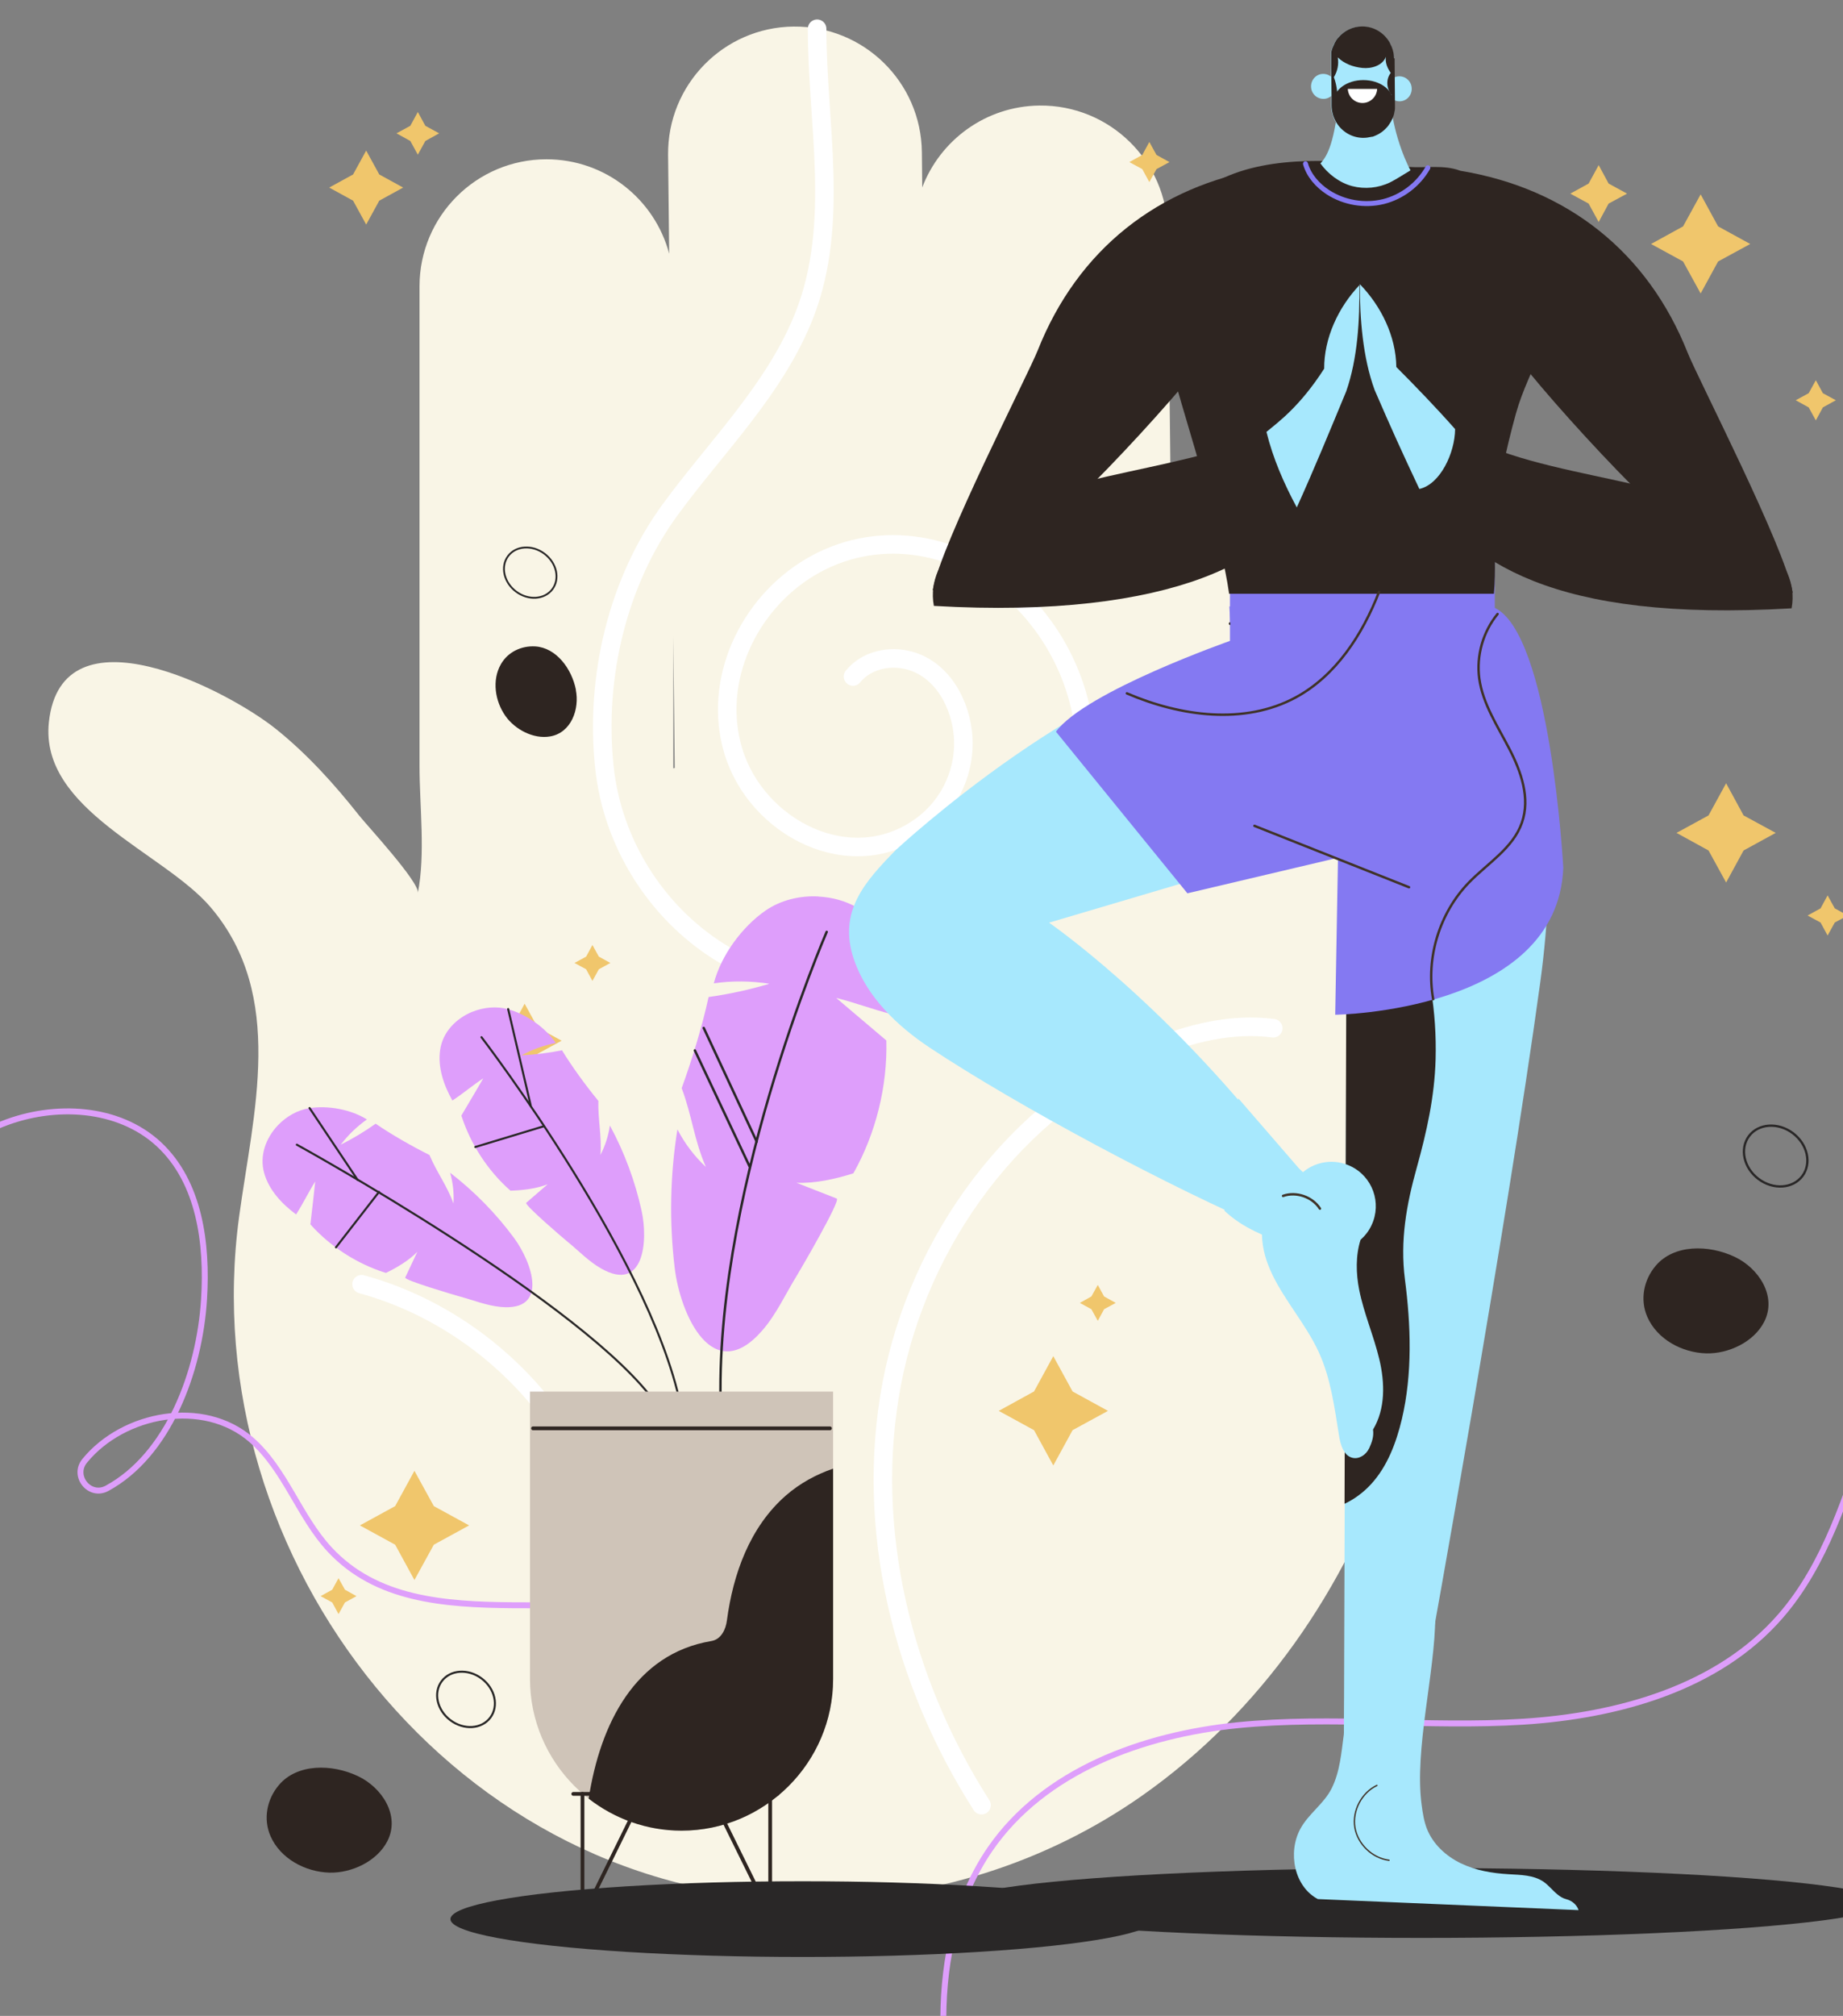 <?xml version="1.0" encoding="UTF-8"?>
<svg id="PRINT" xmlns="http://www.w3.org/2000/svg" viewBox="0 0 152 166.16">
  <rect x="0" y="0" width="152" height="166.16" fill="#808080" stroke="none"/>
  <defs>
    <style>
      .cls-1 {
        stroke-width: .11px;
      }

      .cls-1, .cls-2, .cls-3, .cls-4, .cls-5, .cls-6, .cls-7, .cls-8, .cls-9, .cls-10, .cls-11, .cls-12, .cls-13 {
        fill: none;
      }

      .cls-1, .cls-2, .cls-4, .cls-5, .cls-6, .cls-7, .cls-9, .cls-10, .cls-11, .cls-13 {
        stroke-linecap: round;
        stroke-linejoin: round;
      }

      .cls-1, .cls-5 {
        stroke: #3f3227;
      }

      .cls-2 {
        stroke-width: .31px;
      }

      .cls-2, .cls-4, .cls-9 {
        stroke: #2e2521;
      }

      .cls-3 {
        stroke-width: .19px;
      }

      .cls-3, .cls-6, .cls-8, .cls-11, .cls-12 {
        stroke: #292727;
      }

      .cls-3, .cls-8, .cls-12 {
        stroke-miterlimit: 10;
      }

      .cls-4 {
        stroke-width: .31px;
      }

      .cls-5 {
        stroke-width: .2px;
      }

      .cls-6 {
        stroke-width: .2px;
      }

      .cls-7 {
        stroke: #de9efb;
        stroke-width: .49px;
      }

      .cls-8 {
        stroke-width: .15px;
      }

      .cls-9 {
        stroke-width: .23px;
      }

      .cls-10 {
        stroke: #8479f2;
        stroke-width: .41px;
      }

      .cls-11 {
        stroke-width: .17px;
      }

      .cls-12 {
        stroke-width: .17px;
      }

      .cls-14 {
        fill: #f9f5e6;
      }

      .cls-14, .cls-15, .cls-16, .cls-17, .cls-18, .cls-19, .cls-20, .cls-21, .cls-22, .cls-23 {
        stroke-width: 0px;
      }

      .cls-15 {
        fill: #292727;
      }

      .cls-16 {
        fill: #2e2521;
      }

      .cls-17 {
        fill: #2f2a26;
      }

      .cls-18 {
        fill: #a7e8fd;
      }

      .cls-19 {
        fill: #de9efb;
      }

      .cls-20 {
        fill: #cfc4b8;
      }

      .cls-21 {
        fill: #8479f2;
      }

      .cls-22 {
        fill: #fff;
      }

      .cls-23 {
        fill: #f0c66c;
      }

      .cls-13 {
        stroke: #fff;
        stroke-width: 1.53px;
      }
    </style>
  </defs>
  <path class="cls-16" d="M29.53,146.4c-2.17-1.03-5.02-1.04-6.52.72-1,1.17-1.32,2.8-.7,4.22.81,1.85,2.86,2.96,4.88,3.01,1.8.04,3.9-.92,4.76-2.6,1.08-2.12-.47-4.43-2.42-5.35Z"/>
  <path class="cls-14" d="M116.21,84.48c-1.38-5.27-3.09-10.5-3.69-15.92-.57-5.14-.11-10.35.69-15.47.63-4,1.46-8.14.39-12.04-1.07-3.9-4.81-7.44-8.79-6.7-2.65.49-4.67,2.68-6.03,5.01-.91,1.55-1.62,3.19-2.19,4.88l-.28-25.19c-.06-5.78-4.8-10.41-10.58-10.35-4.43.05-8.18,2.84-9.67,6.75l-.03-2.91c-.06-5.78-4.8-10.41-10.58-10.35-5.78.06-10.41,4.8-10.35,10.58l.09,8.14c-1.19-4.48-5.27-7.78-10.12-7.78-5.78,0-10.47,4.69-10.47,10.47v39.53c0,3.33.5,7.26-.14,10.47.17-.86-4.24-5.62-4.83-6.37-2.04-2.58-4.26-5.04-6.83-7.11-4.03-3.25-17.74-10.34-18.77-.58-.76,7.23,9.52,10.73,13.35,15.25,6.21,7.31,3.49,16.99,2.34,25.5-3.84,28.32,18.12,56.29,47.3,56.29,9.69,0,19.25-3.01,27.18-8.58,19.59-13.77,28-40.68,22.01-63.52ZM55.65,63.3s-.08.02-.12.03v-10.89l.12,10.86Z"/>
  <polygon class="cls-23" points="43.27 82.73 44.35 84.7 46.32 85.78 44.35 86.85 43.27 88.82 42.2 86.85 40.23 85.78 42.2 84.7 43.27 82.73"/>
  <polygon class="cls-23" points="34.18 121.23 35.78 124.14 38.69 125.73 35.78 127.32 34.18 130.23 32.59 127.32 29.68 125.73 32.59 124.14 34.18 121.23"/>
  <polygon class="cls-23" points="48.86 77.89 49.39 78.85 50.34 79.37 49.39 79.89 48.86 80.85 48.34 79.89 47.38 79.37 48.34 78.85 48.86 77.89"/>
  <polygon class="cls-23" points="27.92 130.08 28.45 131.03 29.4 131.56 28.45 132.08 27.92 133.04 27.4 132.08 26.44 131.56 27.4 131.03 27.92 130.08"/>
  <polygon class="cls-23" points="30.2 12.41 31.28 14.38 33.25 15.46 31.28 16.54 30.2 18.51 29.12 16.54 27.15 15.46 29.12 14.38 30.2 12.41"/>
  <polygon class="cls-23" points="34.46 9.23 35.08 10.37 36.22 10.99 35.08 11.62 34.46 12.75 33.84 11.62 32.7 10.99 33.84 10.37 34.46 9.23"/>
  <path class="cls-16" d="M47.5,56.86c-.35-1.76-1.63-3.47-3.35-3.58-1.15-.07-2.27.46-2.84,1.47-.75,1.31-.49,3.04.38,4.27.78,1.1,2.3,1.92,3.68,1.68,1.75-.3,2.44-2.26,2.12-3.84Z"/>
  <ellipse class="cls-8" cx="43.73" cy="47.2" rx="1.95" ry="2.28" transform="translate(-20.26 53.93) rotate(-53.19)"/>
  <path class="cls-12" d="M40.44,141.57c-.71.95-2.18,1.05-3.29.22-1.11-.83-1.43-2.27-.72-3.22.71-.95,2.18-1.05,3.29-.22,1.11.83,1.43,2.27.72,3.22Z"/>
  <path class="cls-7" d="M-28.59,133.99c3.63-12.12,9.88-23.44,18.2-32.97,3-3.44,6.39-6.73,10.64-8.4,4.25-1.67,9.52-1.4,12.86,1.7,3.35,3.12,4,8.17,3.72,12.74-.37,6.06-2.99,12.89-8,15.61-1.43.78-2.88-1.01-1.84-2.27,3.19-3.9,9.8-5.15,13.73-1.73,2.81,2.45,3.94,6.33,6.48,9.06,7.64,8.2,22.11,1.75,32.11,6.8"/>
  <path class="cls-13" d="M70.35,55.76c.94-1.16,2.51-1.64,3.97-1.45,3,.38,4.76,3.25,5.08,6.03.34,3-.97,5.96-3.4,7.73-5.81,4.24-13.62.19-15.53-6.19-1.73-5.81,1.26-12.1,6.35-15.13,5.31-3.16,11.83-2.18,16.42,1.79,4.73,4.08,7.15,10.5,6.04,16.68-1.15,6.38-5.66,11.9-11.56,14.5-5.94,2.62-12.93,2.18-18.43-1.29-5.24-3.31-8.78-9-9.44-15.16-.8-7.48,1.1-15.33,5.4-21.23,3.78-5.19,8.76-10.02,11.14-16.2,2.88-7.48,1-15.71,1-23.47"/>
  <path class="cls-13" d="M29.82,105.85c8.05,2.2,15.01,8.1,18.51,15.67,1.49,3.24,2.37,6.72,2.99,10.23.91,5.16,1.27,10.43,1.08,15.67"/>
  <g>
    <g>
      <path class="cls-19" d="M38.96,83.39c-1.34.55-2.45,1.67-2.66,3.15-.21,1.44.3,2.91,1.01,4.17.86-.56,1.69-1.27,2.55-1.83-.6,1.02-1.2,2.05-1.81,3.07.76,2.36,2.2,4.57,4.05,6.19,1.03-.03,2.12-.16,3.07-.53-.59.51-1.18,1.02-1.77,1.53-.18.16,3.17,3.02,3.41,3.21.91.74,1.74,1.62,2.76,2.2,3.54,2.02,3.89-2.26,3.35-4.73-.54-2.46-1.42-4.84-2.62-7.05-.12.85-.39,1.67-.78,2.43.12-1.57-.21-2.88-.17-4.46-1.02-1.24-2.16-2.8-3-4.17-1.1.22-2.21.36-3.33.41.88-.48,1.84-.82,2.82-1.01-.87-1.29-2.45-2.38-3.95-2.79-.95-.26-2-.16-2.94.22Z"/>
      <path class="cls-11" d="M39.71,85.49s14.79,19.27,16.62,31.46"/>
      <line class="cls-11" x1="41.91" y1="83.17" x2="43.77" y2="91.12"/>
      <line class="cls-11" x1="39.2" y1="94.54" x2="44.85" y2="92.83"/>
    </g>
    <g>
      <path class="cls-19" d="M22.93,92.74c-1,1.05-1.55,2.52-1.14,3.96.4,1.4,1.46,2.53,2.63,3.4.56-.87,1.03-1.85,1.58-2.72-.13,1.18-.26,2.36-.4,3.54,1.65,1.84,3.87,3.27,6.23,4,.92-.45,1.87-1.01,2.59-1.74-.33.71-.66,1.41-1,2.12-.1.22,4.13,1.46,4.42,1.54,1.13.3,2.25.76,3.42.88,4.05.4,2.63-3.65,1.13-5.69-1.5-2.03-3.28-3.84-5.27-5.37.24.82.33,1.68.28,2.54-.53-1.48-1.37-2.55-1.98-4-1.44-.72-3.11-1.67-4.44-2.58-.91.65-1.88,1.23-2.88,1.73.61-.8,1.34-1.5,2.16-2.08-1.32-.83-3.21-1.17-4.74-.93-.97.15-1.89.67-2.6,1.41Z"/>
      <path class="cls-11" d="M24.48,94.35s23.99,13.2,29.68,21.42"/>
      <line class="cls-11" x1="25.53" y1="91.33" x2="29.5" y2="97.26"/>
      <line class="cls-11" x1="27.71" y1="102.81" x2="31.26" y2="98.24"/>
    </g>
    <g>
      <path class="cls-19" d="M67.51,73.9c2.21.11,4.36,1.17,5.41,3.19,1.02,1.98,1.03,4.33.64,6.51-1.52-.38-3.07-.97-4.6-1.35,1.38,1.17,2.76,2.34,4.14,3.51.1,3.77-.87,7.68-2.72,10.95-1.49.47-3.12.84-4.69.78,1.11.43,2.21.87,3.32,1.3.35.14-3.04,5.94-3.28,6.33-.94,1.52-1.69,3.2-2.87,4.55-4.07,4.68-6.74-1.29-7.21-5.12-.46-3.81-.39-7.68.22-11.46.6,1.16,1.4,2.21,2.35,3.1-.97-2.2-1.15-4.25-2-6.5.84-2.3,1.7-5.11,2.22-7.51,1.69-.24,3.36-.6,5-1.09-1.51-.25-3.06-.26-4.57-.04.6-2.3,2.33-4.66,4.27-6,1.23-.85,2.8-1.24,4.35-1.16Z"/>
      <path class="cls-6" d="M68.18,76.81s-9.69,22.32-8.69,40.32"/>
      <line class="cls-6" x1="58.04" y1="84.73" x2="62.41" y2="94.1"/>
      <line class="cls-6" x1="57.31" y1="86.58" x2="61.82" y2="96.14"/>
    </g>
    <path class="cls-20" d="M43.71,114.7v23.69c0,6.87,5.62,12.5,12.5,12.5h0c6.87,0,12.5-5.62,12.5-12.5v-23.69h-25Z"/>
    <path class="cls-16" d="M64.82,123.26c-2.98,2.6-4.36,6.47-4.87,10.31-.09.71-.46,1.55-1.28,1.69-6.3,1.05-9.17,6.84-10.12,12.99,2.12,1.65,4.78,2.64,7.66,2.64h0c6.87,0,12.5-5.62,12.5-12.5v-17.34c-1.41.49-2.73,1.2-3.89,2.21Z"/>
    <polyline class="cls-4" points="47.28 147.86 50.08 147.86 64.11 147.86"/>
    <g>
      <path class="cls-4" d="M48.04,158.03v-10.17,10.17Z"/>
      <line class="cls-4" x1="52.97" y1="148" x2="48.04" y2="158.03"/>
    </g>
    <g>
      <path class="cls-4" d="M63.52,157.86v-10.17,10.17Z"/>
      <line class="cls-4" x1="58.58" y1="147.83" x2="63.52" y2="157.86"/>
    </g>
    <line class="cls-4" x1="43.96" y1="117.73" x2="68.45" y2="117.73"/>
  </g>
  <ellipse class="cls-15" cx="117.23" cy="156.85" rx="38.21" ry="2.88"/>
  <path class="cls-16" d="M143.08,103.6c-2.17-1.03-5.02-1.04-6.52.72-1,1.17-1.32,2.8-.7,4.22.81,1.85,2.86,2.96,4.88,3.01,1.8.04,3.9-.92,4.76-2.6,1.08-2.12-.47-4.43-2.42-5.35Z"/>
  <ellipse class="cls-3" cx="146.44" cy="95.27" rx="2.36" ry="2.75" transform="translate(-17.58 155.42) rotate(-53.18)"/>
  <polygon class="cls-23" points="86.87 111.78 88.46 114.69 91.38 116.29 88.46 117.88 86.87 120.79 85.28 117.88 82.37 116.29 85.28 114.69 86.87 111.78"/>
  <polygon class="cls-23" points="90.54 105.91 91.06 106.86 92.02 107.39 91.06 107.91 90.54 108.87 90.01 107.91 89.06 107.39 90.01 106.86 90.54 105.91"/>
  <polygon class="cls-23" points="142.36 64.56 143.8 67.21 146.45 68.65 143.8 70.1 142.36 72.74 140.91 70.1 138.27 68.65 140.91 67.21 142.36 64.56"/>
  <polygon class="cls-23" points="140.26 16.02 141.7 18.66 144.35 20.11 141.7 21.55 140.26 24.19 138.81 21.55 136.17 20.11 138.81 18.66 140.26 16.02"/>
  <polygon class="cls-23" points="150.73 73.8 151.32 74.87 152.39 75.46 151.32 76.04 150.73 77.11 150.15 76.04 149.08 75.46 150.15 74.87 150.73 73.8"/>
  <polygon class="cls-23" points="149.76 31.34 150.34 32.41 151.41 32.99 150.34 33.58 149.76 34.65 149.17 33.58 148.1 32.99 149.17 32.41 149.76 31.34"/>
  <polygon class="cls-23" points="94.79 11.7 95.38 12.77 96.45 13.36 95.38 13.94 94.79 15.01 94.21 13.94 93.14 13.36 94.21 12.77 94.79 11.7"/>
  <polygon class="cls-23" points="131.85 13.61 132.67 15.13 134.19 15.96 132.67 16.78 131.85 18.3 131.02 16.78 129.51 15.96 131.02 15.13 131.85 13.61"/>
  <path class="cls-7" d="M162.47,103.39c-8.82,7.14-8.18,21.25-15.62,29.81-5.15,5.93-13.39,8.21-21.23,8.71-7.84.49-15.74-.49-23.56.29-7.82.79-15.96,3.75-20.41,10.22-2.76,4.01-3.82,8.99-3.85,13.85"/>
  <ellipse class="cls-15" cx="66.2" cy="158.18" rx="29.05" ry="3.12"/>
  <path class="cls-13" d="M105.01,84.75c-3.43-.44-6.91.41-10.09,1.76-11.16,4.72-19.13,15.68-21.38,27.58-2.25,11.91.88,24.5,7.41,34.7"/>
  <g>
    <g>
      <g>
        <g>
          <rect class="cls-21" x="101.44" y="40.56" width="21.84" height="20.64"/>
          <path class="cls-16" d="M101.38,48.94h21.83c.18-2.05,0-3.57.12-5.36.1-1.57.25-3.16.55-4.71.3-1.53.73-3.3,1.15-4.8,1.05-3.78,3.61-6.93,2.86-10.78-.6-3.1-4.15-8-7.49-9.23-1.33-.49-2.81-.2-4.19-.3-2.21-.16-4.42-.41-6.64-.48-4.66-.14-10.6.65-12.82,5.36-1.97,4.17-1,8.62.18,12.83,1.38,4.88,3,9.71,3.93,14.7.06.31.34,1.54.51,2.77Z"/>
          <path class="cls-18" d="M114.7,7.68c-.07,2.49,1.1,5.42,1.63,6.36-.31.19-.61.37-.92.56-.25.15-.5.3-.76.43-.97.47-2.09.58-3.13.31-1.03-.27-1.99-.99-2.62-1.87.61-.64,1.19-1.8,1.56-5.69l4.23-.1Z"/>
        </g>
        <path class="cls-17" d="M111.24,4.54c.8.17,1.23,1.01,1.12,1.76-.11.75-.65,1.41-1.26,1.94-.31-.91-.52-1.72-.83-2.64-.11-.34-.19-.79.13-1.01.18-.12.62-.1.83-.05Z"/>
        <path class="cls-18" d="M115.01,8.68s0,.09,0,.13c0,.03,0,.06,0,.09,0,.01,0,.03,0,.04,0,0,0,.02,0,.03,0,.03,0,.06,0,.08v.03s-.02.08-.02.12c0,.04-.02.08-.03.13,0,.01,0,.03-.01.04,0,0,0,.02,0,.03,0,.03-.02.07-.03.1-.03.08-.05.16-.09.25,0,.02-.02.04-.03.06-.08.17-.17.33-.28.48-.02.03-.05.06-.07.1-.01.02-.03.03-.04.05-.02.03-.05.05-.07.08-.06.07-.12.13-.19.19-.03.03-.06.05-.09.08-.07.06-.15.12-.23.17-.06.04-.12.08-.18.11-.11.06-.23.11-.35.16-.03,0-.05.02-.08.03-.02,0-.04.01-.06.02,0,0-.02,0-.03,0,0,0-.02,0-.03,0-.03,0-.06.02-.09.02-.18.05-.38.07-.57.07-.04,0-.09,0-.13,0-.48-.02-.93-.17-1.31-.42-.38-.25-.69-.59-.9-1-.19-.37-.3-.78-.31-1.22v-.63s-.02-1.85-.02-1.85h0s0-.58,0-.58v-.8s0-.09,0-.13c0-.02,0-.04,0-.06,0-.02,0-.03,0-.05,0-.02,0-.04,0-.05,0,0,0,0,0-.01,0-.01,0-.02,0-.03,0-.01,0-.03,0-.04,0,0,0-.01,0-.02,0-.02,0-.04,0-.05,0-.02,0-.03,0-.05,0,0,0-.02,0-.03,0-.03.02-.07.02-.11,0-.02,0-.04.01-.06,0-.02,0-.04.02-.05,0-.02.01-.03.01-.05t0,0s.01-.03.02-.05c0-.02.01-.04.02-.05,0-.02.01-.03.02-.05.04-.11.09-.22.15-.33.02-.04.05-.09.07-.13,0-.02.02-.03.03-.05.03-.04.06-.08.08-.13,0,0,0-.01.01-.02.02-.03.05-.06.07-.09.02-.02.03-.04.05-.05,0,0,0,0,0,0,.47-.56,1.18-.93,1.96-.93.97,0,1.83.53,2.28,1.32.07.12.13.24.17.36.12.3.18.62.19.96l.03,3.87Z"/>
        <path class="cls-18" d="M108.13,7.13c0,.57.46,1.02,1.02,1.02.56,0,1.01-.47,1-1.04,0-.57-.46-1.02-1.02-1.02-.56,0-1.01.47-1,1.04Z"/>
        <path class="cls-18" d="M114.41,7.33c0,.57.46,1.02,1.02,1.02.56,0,1.01-.47,1-1.04,0-.57-.46-1.02-1.02-1.02-.56,0-1.01.47-1,1.04Z"/>
        <line class="cls-9" x1="101.46" y1="51.4" x2="123.12" y2="51.4"/>
        <path class="cls-16" d="M114.55,7.63c-.05-.07-.08-.14-.1-.21.04.07.08.14.1.21Z"/>
        <path class="cls-16" d="M114.97,4.82c0-.34-.07-.66-.19-.96-.05-.12-.11-.24-.17-.36-.46-.8-1.31-1.33-2.28-1.32-.78,0-1.49.37-1.96.93,0,0,0,0,0,0-.02.02-.03.04-.05.05-.03.03-.05.06-.07.09,0,0,0,.01-.01.02-.03.04-.06.08-.08.13-.01.02-.02.03-.03.05-.03.04-.05.08-.07.13-.05.1-.1.21-.15.33,0,.02-.01.03-.02.05,0,.02-.01.03-.02.05,0,.02-.01.03-.02.05t0,0s0,.04-.01.05c0,.02,0,.03-.02.05,0,.02,0,.04-.01.06,0,.03-.02.07-.02.11,0,0,0,.02,0,.03,0,.02,0,.03,0,.05,0,.02,0,.04,0,.05,0,0,0,.02,0,.02,0,.01,0,.02,0,.04,0,0,0,.02,0,.03,0,0,0,0,0,.01,0,.02,0,.03,0,.05,0,.02,0,.03,0,.05,0,.02,0,.04,0,.06,0,.04,0,.09,0,.13v.8s.01.58.01.58h0s.02,1.86.02,1.86v.63c.01.44.12.86.31,1.22.21.41.52.75.9,1,.38.25.83.4,1.31.42.04,0,.09,0,.13,0,.2,0,.39-.03.57-.07.03,0,.06-.01.09-.02,0,0,.02,0,.03,0,.01,0,.02,0,.03,0,.02,0,.04-.01.06-.02.03,0,.05-.02.08-.03.12-.04.23-.1.35-.16.06-.04.13-.07.18-.11.08-.05.16-.11.23-.17.03-.03.06-.05.09-.08.06-.06.13-.12.19-.19.02-.03.05-.05.07-.08.01-.02.03-.03.04-.05.02-.03.05-.06.07-.1.11-.15.2-.31.28-.48,0-.02.02-.04.03-.06.03-.08.06-.16.09-.25.01-.03.02-.07.03-.1,0,0,0-.02,0-.03,0-.02,0-.03.01-.04,0-.04.02-.08.03-.13,0-.04.01-.08.02-.12v-.03s.01-.05.01-.08c0,0,0-.02,0-.03,0-.01,0-.03,0-.04,0-.03,0-.06,0-.09,0-.04,0-.09,0-.13l-.03-3.87ZM113.92,8.34c-.13.24-.19.49-.12.73-.17-.27-.46-.46-.77-.52-.38-.08-.78,0-1.12.18-.25.12-.39.37-.58.57-.15-.44-.6-.73-1.06-.68.08-.78.01-1.53-.26-2.26.3-.48.42-1.07.32-1.63.55.53,1.27.79,2.03.87s1.67-.2,1.94-.92c-.07.48.12.93.4,1.33-.42.54-.35,1.3.08,1.83-.35,0-.69.2-.85.51Z"/>
        <path class="cls-16" d="M112.6,10.81h-.33c-.72,0-1.31-.59-1.31-1.31h0c0-.72.59-1.31,1.31-1.31h.33c.72,0,1.31.59,1.31,1.31h0c0,.72-.59,1.31-1.31,1.31Z"/>
        <path class="cls-2" d="M104.36,54.23c.49.23.91.59,1.3.97,3.55,3.42,5.7,8.26,5.85,13.2"/>
        <path class="cls-2" d="M121.61,54.38c-.49.23-.91.59-1.3.97-3.55,3.42-5.7,8.26-5.85,13.2"/>
        <ellipse class="cls-16" cx="112.44" cy="8.38" rx="2.45" ry="1.78"/>
        <path class="cls-22" d="M111.16,7.33c.03.65.56,1.16,1.21,1.16s1.18-.52,1.21-1.16h-2.42Z"/>
        <path class="cls-16" d="M104.31,13.87c-8.8,1.46-15.43,6.71-18.72,15-.85,2.13-7.98,15.95-8.67,19.79,2.36-.79,8.37-4.43,8.37-4.43,3.38-2.28,14.43-14.28,16.4-17.85,2.09-3.8,3.2-8.21,2.62-12.51Z"/>
      </g>
      <path class="cls-10" d="M107.67,13.5c.28.98,1,1.79,1.86,2.35,1.33.86,3.01,1.14,4.55.77,1.54-.38,2.9-1.41,3.68-2.79"/>
      <path class="cls-18" d="M73.96,69.99s16.21-15.06,29.17-16.39c0,0,9.17,6.87,8.73,14.95l-25.34,7.5s9.37,6.44,18.75,18.43c0,0-.49,6.92-.49,6.92-8.09-3.43-20.79-10.2-28.12-15.06-2.65-1.76-5.2-4.19-6.24-7.28-1.33-3.95.91-6.39,3.54-9.08Z"/>
      <g>
        <path class="cls-16" d="M81.25,43.15c5.01-4.29,18.44-4.38,23.91-8.05.59,1.43,1.69,3.94,2.28,5.37-1.42,5.37-10.61,10.63-30.42,9.47-.79-4.23,4.23-6.79,4.23-6.79Z"/>
        <path class="cls-18" d="M106.96,41.84c-1.07-1.99-1.97-4.05-2.51-6.24,1.01-.84,2.76-2.1,4.76-5.21-.01-2.53,1.16-5.04,2.9-6.88.04,2.84-.14,6.05-1.08,8.74-1.33,3.21-2.65,6.42-4.08,9.58Z"/>
        <path class="cls-16" d="M120.47,14.08c8.8,1.46,15.43,6.71,18.72,15,.85,2.13,7.98,15.95,8.67,19.79-2.36-.79-8.37-4.43-8.37-4.43-3.38-2.28-14.43-14.28-16.4-17.85-2.09-3.8-3.2-8.21-2.62-12.51Z"/>
        <path class="cls-16" d="M143.53,43.35c-5.01-4.29-18.9-3.83-24.48-8.73-.59,1.43-1.39,4.24-1.98,5.67,3.95,5.96,10.88,11.01,30.69,9.85.79-4.23-4.23-6.79-4.23-6.79Z"/>
        <path class="cls-18" d="M117.07,40.3c1.72-.39,2.92-2.97,2.94-4.93-1.51-1.71-3.29-3.56-4.85-5.12-.03-2.53-1.25-5.02-3.01-6.83,0,2.84.24,6.04,1.22,8.72,1.38,3.19,2.21,5.02,3.69,8.16Z"/>
      </g>
      <path class="cls-18" d="M111.09,68.23l-.25,74.73,6.96-6.11s6.43-35.44,9.23-55.87-3.53-32.98-5.97-30.42c0,0-8.28,3.27-9.97,17.67Z"/>
      <path class="cls-16" d="M118.4,87.33c.22-7.93-2.59-15.01-7.02-21.14-.11.65-.21,1.33-.3,2.04l-.19,55.72c.8-.38,1.53-.91,2.17-1.6,1.37-1.48,2.1-3.46,2.56-5.39.88-3.74.74-7.76.25-11.51-.41-3.19.12-6.14.98-9.22.82-2.96,1.46-5.81,1.55-8.9Z"/>
      <path class="cls-18" d="M112.91,119.39c-.24.51-.81.9-1.36.77-.73-.17-.99-1.06-1.11-1.8-.38-2.35-.68-4.74-1.67-6.9-.52-1.14-1.24-2.22-1.96-3.3-1.35-2.02-2.69-4.02-2.73-6.4-.42-.19-.82-.38-1.2-.59-.68-.38-1.3-.82-1.91-1.39l.02-.04,1.14-9.21,4.98,5.75.35.34s.02-.02.03-.03c1.06-.87,2.56-1.1,3.88-.48,1.83.86,2.61,3.04,1.75,4.87-.22.48-.54.88-.91,1.21-.41,1.3-.38,2.77-.11,4.13.39,1.95,1.2,3.79,1.66,5.72.46,1.93.51,4.09-.52,5.79.08.56-.09,1.05-.33,1.57Z"/>
      <path class="cls-5" d="M105.82,98.57c1.09-.38,2.42.08,3.04,1.05"/>
      <path class="cls-21" d="M101.54,52.79s-12.04,4.21-14.45,7.52l10.84,13.32,12.42-2.93-.23,12.94s18.36-.23,18.81-12.12c0,0-1.05-19.41-5.72-21.45l-21.82-.08.15,2.78Z"/>
      <path class="cls-18" d="M110.96,139.33c-.11.06-.09,3.3-.13,3.63-.2,1.49-.32,3.09-1.01,4.46-.65,1.28-1.9,2.07-2.58,3.33-1.05,1.95-.5,4.75,1.45,5.78l21.5.91s-.02-.04-.02-.06c-.17-.43-.54-.72-.99-.84-.28-.07-.54-.23-.76-.42-.39-.32-.7-.73-1.12-1.02-.82-.56-1.88-.56-2.88-.62-1.35-.08-2.72-.31-3.94-.9-1.22-.59-2.29-1.57-2.79-2.83-.25-.63-.35-1.3-.44-1.97-.62-4.54,1.11-10.92,1.12-15.5-1.71,1.71-5.32,4.83-7.41,6.05Z"/>
      <path class="cls-1" d="M113.56,147.16c-1.26.6-2.04,2.08-1.82,3.46.23,1.38,1.44,2.54,2.82,2.71"/>
      <path class="cls-5" d="M103.46,68.07c4.25,1.69,8.5,3.37,12.75,5.06"/>
    </g>
    <path class="cls-5" d="M123.51,50.61c-1.2,1.46-1.76,3.43-1.51,5.31.29,2.1,1.51,3.92,2.48,5.8.98,1.88,1.74,4.08,1.04,6.08-.73,2.12-2.85,3.36-4.41,4.98-2.4,2.5-3.52,6.17-2.91,9.58"/>
    <path class="cls-5" d="M92.94,57.15c4.42,1.9,9.7,2.62,13.93.33,3.32-1.8,5.5-5.18,6.87-8.7"/>
  </g>
</svg>
